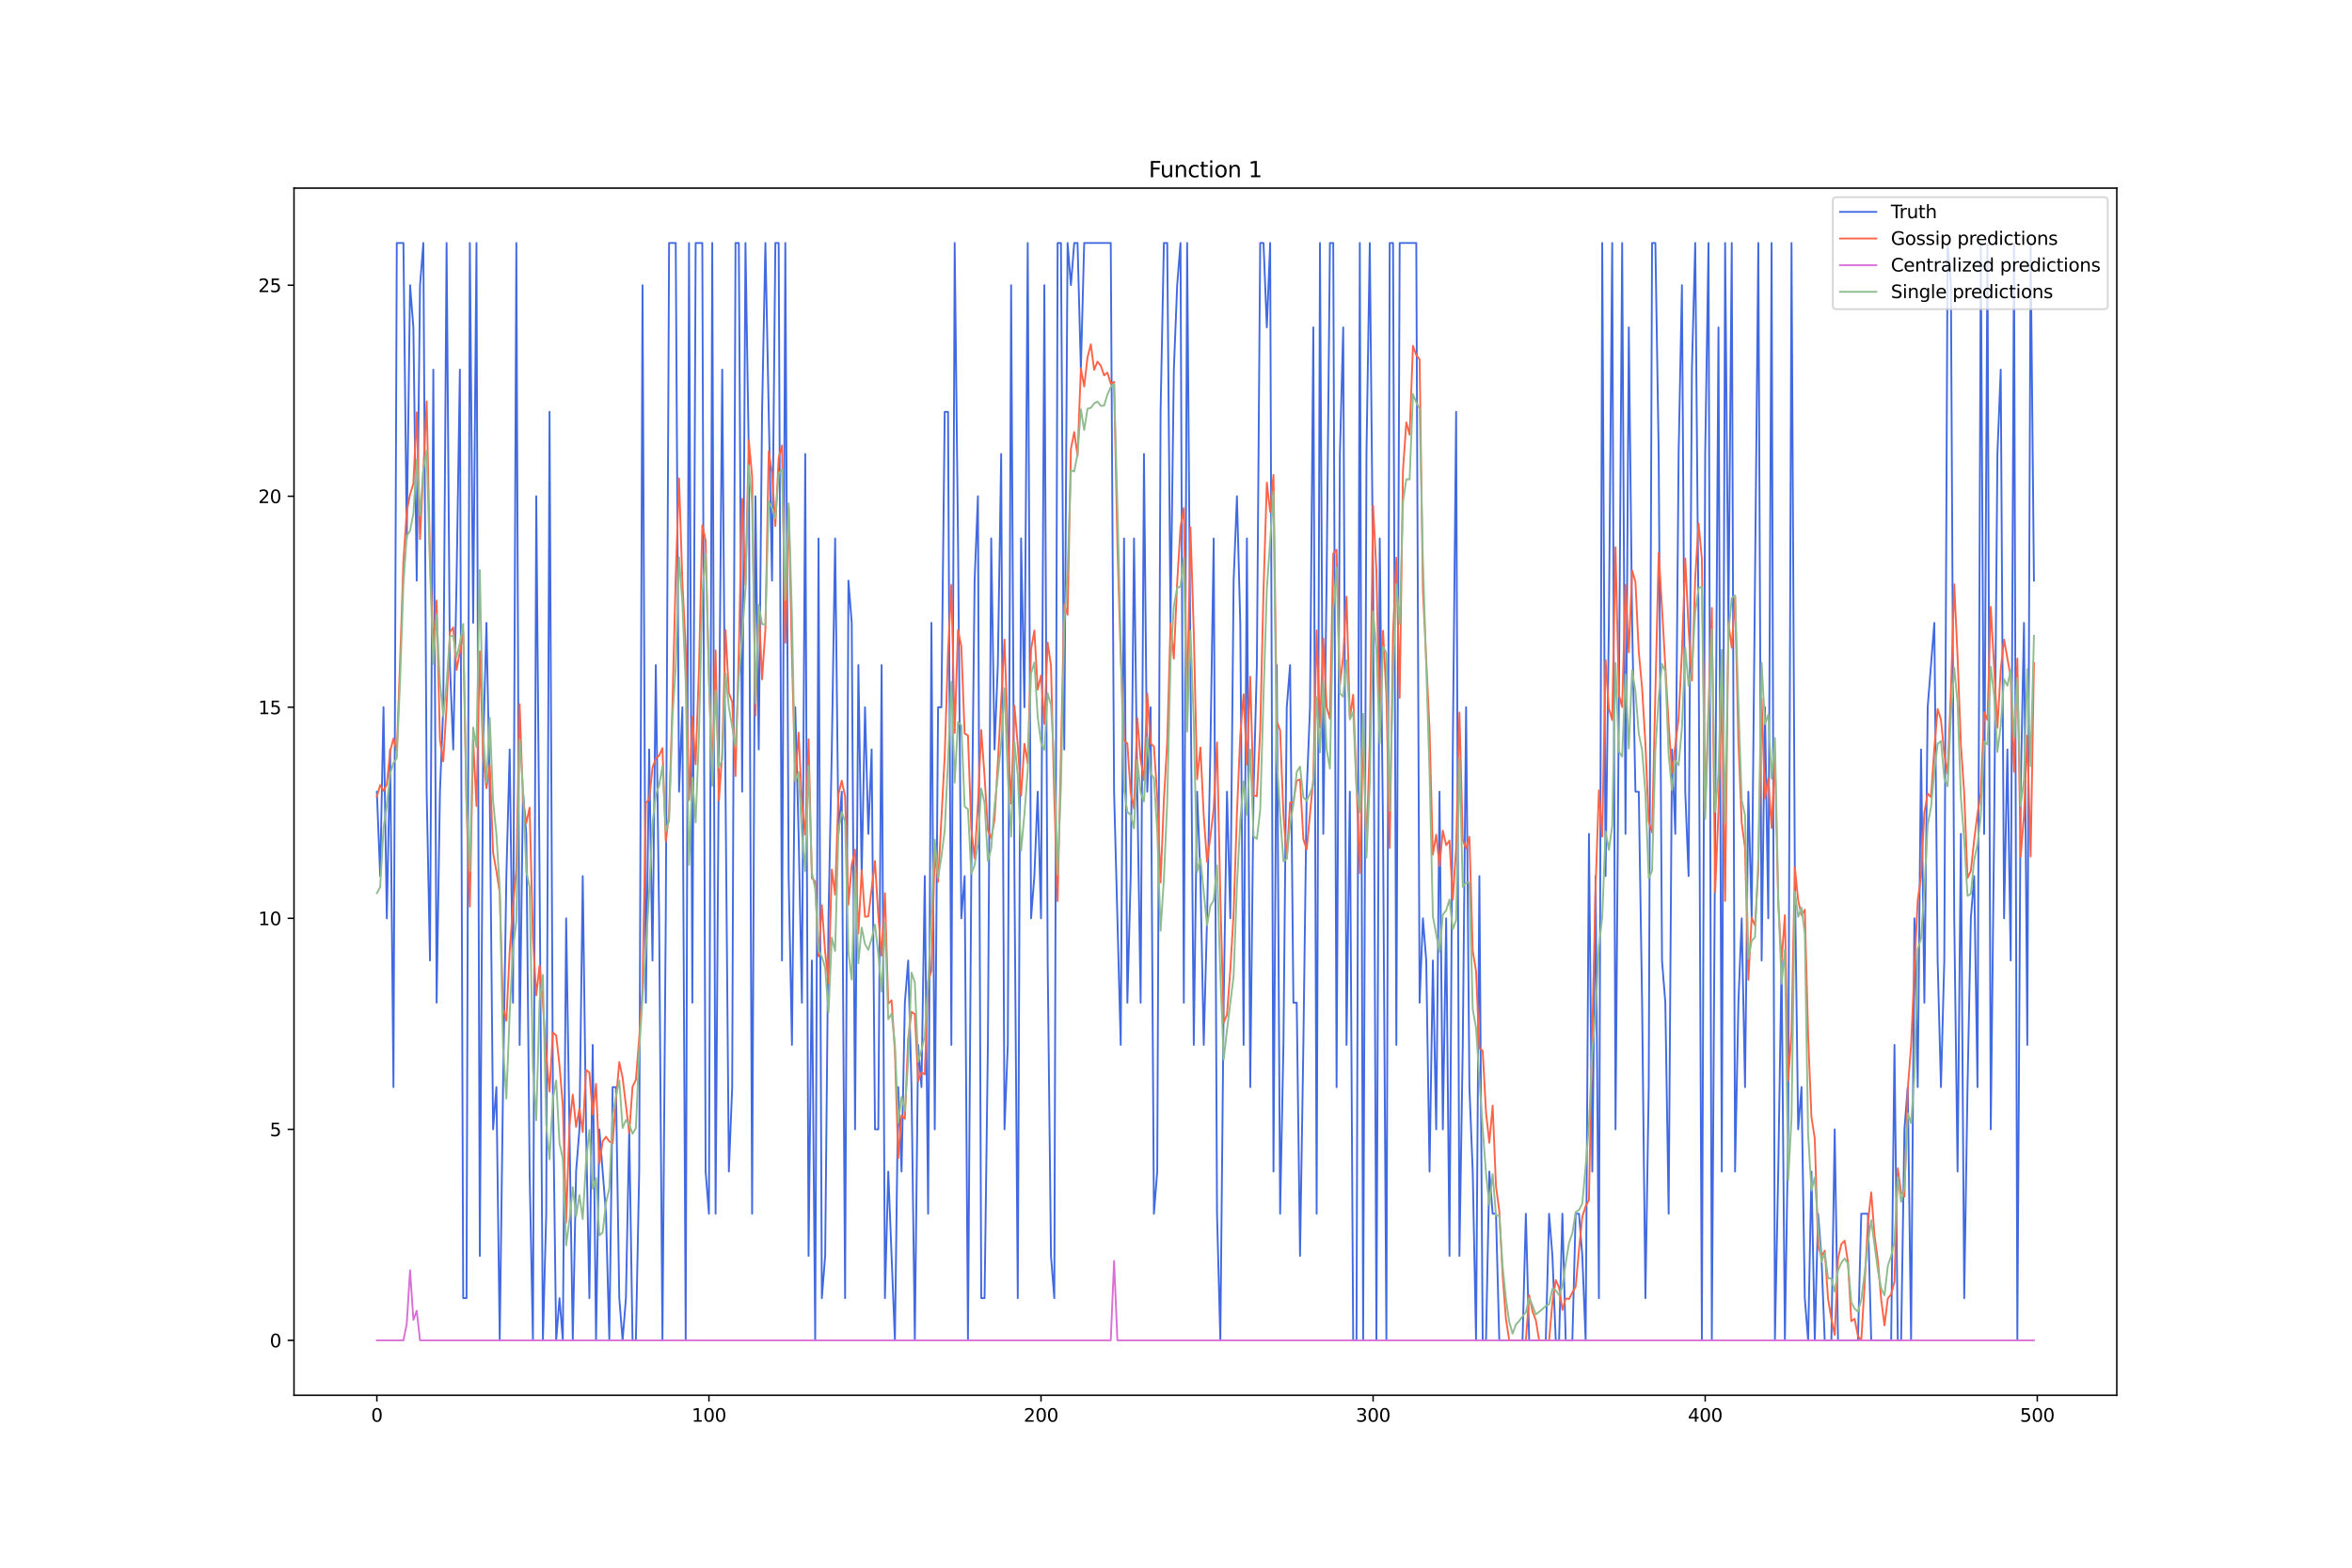 <?xml version="1.0" encoding="utf-8" standalone="no"?>
<!DOCTYPE svg PUBLIC "-//W3C//DTD SVG 1.1//EN"
  "http://www.w3.org/Graphics/SVG/1.1/DTD/svg11.dtd">
<svg xmlns:xlink="http://www.w3.org/1999/xlink" width="1296pt" height="864pt" viewBox="0 0 1296 864" xmlns="http://www.w3.org/2000/svg" version="1.1">
 <defs>
  <style type="text/css">*{stroke-linejoin: round; stroke-linecap: butt}</style>
 </defs>
 <g id="figure_1">
  <g id="patch_1">
   <path d="M 0 864 
L 1296 864 
L 1296 0 
L 0 0 
z
" style="fill: #ffffff"/>
  </g>
  <g id="axes_1">
   <g id="patch_2">
    <path d="M 162 768.96 
L 1166.4 768.96 
L 1166.4 103.68 
L 162 103.68 
z
" style="fill: #ffffff"/>
   </g>
   <g id="matplotlib.axis_1">
    <g id="xtick_1">
     <g id="line2d_1">
      <defs>
       <path id="mf5f12e6bbc" d="M 0 0 
L 0 3.5 
" style="stroke: #000000; stroke-width: 0.8"/>
      </defs>
      <g>
       <use xlink:href="#mf5f12e6bbc" x="207.655" y="768.96" style="stroke: #000000; stroke-width: 0.8"/>
      </g>
     </g>
     <g id="text_1">
      <!-- 0 -->
      <g transform="translate(204.473 783.558) scale(0.1 -0.1)">
       <defs>
        <path id="DejaVuSans-30" d="M 2034 4250 
Q 1547 4250 1301 3770 
Q 1056 3291 1056 2328 
Q 1056 1369 1301 889 
Q 1547 409 2034 409 
Q 2525 409 2770 889 
Q 3016 1369 3016 2328 
Q 3016 3291 2770 3770 
Q 2525 4250 2034 4250 
z
M 2034 4750 
Q 2819 4750 3233 4129 
Q 3647 3509 3647 2328 
Q 3647 1150 3233 529 
Q 2819 -91 2034 -91 
Q 1250 -91 836 529 
Q 422 1150 422 2328 
Q 422 3509 836 4129 
Q 1250 4750 2034 4750 
z
" transform="scale(0.016)"/>
       </defs>
       <use xlink:href="#DejaVuSans-30"/>
      </g>
     </g>
    </g>
    <g id="xtick_2">
     <g id="line2d_2">
      <g>
       <use xlink:href="#mf5f12e6bbc" x="390.639" y="768.96" style="stroke: #000000; stroke-width: 0.8"/>
      </g>
     </g>
     <g id="text_2">
      <!-- 100 -->
      <g transform="translate(381.095 783.558) scale(0.1 -0.1)">
       <defs>
        <path id="DejaVuSans-31" d="M 794 531 
L 1825 531 
L 1825 4091 
L 703 3866 
L 703 4441 
L 1819 4666 
L 2450 4666 
L 2450 531 
L 3481 531 
L 3481 0 
L 794 0 
L 794 531 
z
" transform="scale(0.016)"/>
       </defs>
       <use xlink:href="#DejaVuSans-31"/>
       <use xlink:href="#DejaVuSans-30" x="63.623"/>
       <use xlink:href="#DejaVuSans-30" x="127.246"/>
      </g>
     </g>
    </g>
    <g id="xtick_3">
     <g id="line2d_3">
      <g>
       <use xlink:href="#mf5f12e6bbc" x="573.623" y="768.96" style="stroke: #000000; stroke-width: 0.8"/>
      </g>
     </g>
     <g id="text_3">
      <!-- 200 -->
      <g transform="translate(564.079 783.558) scale(0.1 -0.1)">
       <defs>
        <path id="DejaVuSans-32" d="M 1228 531 
L 3431 531 
L 3431 0 
L 469 0 
L 469 531 
Q 828 903 1448 1529 
Q 2069 2156 2228 2338 
Q 2531 2678 2651 2914 
Q 2772 3150 2772 3378 
Q 2772 3750 2511 3984 
Q 2250 4219 1831 4219 
Q 1534 4219 1204 4116 
Q 875 4013 500 3803 
L 500 4441 
Q 881 4594 1212 4672 
Q 1544 4750 1819 4750 
Q 2544 4750 2975 4387 
Q 3406 4025 3406 3419 
Q 3406 3131 3298 2873 
Q 3191 2616 2906 2266 
Q 2828 2175 2409 1742 
Q 1991 1309 1228 531 
z
" transform="scale(0.016)"/>
       </defs>
       <use xlink:href="#DejaVuSans-32"/>
       <use xlink:href="#DejaVuSans-30" x="63.623"/>
       <use xlink:href="#DejaVuSans-30" x="127.246"/>
      </g>
     </g>
    </g>
    <g id="xtick_4">
     <g id="line2d_4">
      <g>
       <use xlink:href="#mf5f12e6bbc" x="756.607" y="768.96" style="stroke: #000000; stroke-width: 0.8"/>
      </g>
     </g>
     <g id="text_4">
      <!-- 300 -->
      <g transform="translate(747.063 783.558) scale(0.1 -0.1)">
       <defs>
        <path id="DejaVuSans-33" d="M 2597 2516 
Q 3050 2419 3304 2112 
Q 3559 1806 3559 1356 
Q 3559 666 3084 287 
Q 2609 -91 1734 -91 
Q 1441 -91 1130 -33 
Q 819 25 488 141 
L 488 750 
Q 750 597 1062 519 
Q 1375 441 1716 441 
Q 2309 441 2620 675 
Q 2931 909 2931 1356 
Q 2931 1769 2642 2001 
Q 2353 2234 1838 2234 
L 1294 2234 
L 1294 2753 
L 1863 2753 
Q 2328 2753 2575 2939 
Q 2822 3125 2822 3475 
Q 2822 3834 2567 4026 
Q 2313 4219 1838 4219 
Q 1578 4219 1281 4162 
Q 984 4106 628 3988 
L 628 4550 
Q 988 4650 1302 4700 
Q 1616 4750 1894 4750 
Q 2613 4750 3031 4423 
Q 3450 4097 3450 3541 
Q 3450 3153 3228 2886 
Q 3006 2619 2597 2516 
z
" transform="scale(0.016)"/>
       </defs>
       <use xlink:href="#DejaVuSans-33"/>
       <use xlink:href="#DejaVuSans-30" x="63.623"/>
       <use xlink:href="#DejaVuSans-30" x="127.246"/>
      </g>
     </g>
    </g>
    <g id="xtick_5">
     <g id="line2d_5">
      <g>
       <use xlink:href="#mf5f12e6bbc" x="939.591" y="768.96" style="stroke: #000000; stroke-width: 0.8"/>
      </g>
     </g>
     <g id="text_5">
      <!-- 400 -->
      <g transform="translate(930.047 783.558) scale(0.1 -0.1)">
       <defs>
        <path id="DejaVuSans-34" d="M 2419 4116 
L 825 1625 
L 2419 1625 
L 2419 4116 
z
M 2253 4666 
L 3047 4666 
L 3047 1625 
L 3713 1625 
L 3713 1100 
L 3047 1100 
L 3047 0 
L 2419 0 
L 2419 1100 
L 313 1100 
L 313 1709 
L 2253 4666 
z
" transform="scale(0.016)"/>
       </defs>
       <use xlink:href="#DejaVuSans-34"/>
       <use xlink:href="#DejaVuSans-30" x="63.623"/>
       <use xlink:href="#DejaVuSans-30" x="127.246"/>
      </g>
     </g>
    </g>
    <g id="xtick_6">
     <g id="line2d_6">
      <g>
       <use xlink:href="#mf5f12e6bbc" x="1122.575" y="768.96" style="stroke: #000000; stroke-width: 0.8"/>
      </g>
     </g>
     <g id="text_6">
      <!-- 500 -->
      <g transform="translate(1113.032 783.558) scale(0.1 -0.1)">
       <defs>
        <path id="DejaVuSans-35" d="M 691 4666 
L 3169 4666 
L 3169 4134 
L 1269 4134 
L 1269 2991 
Q 1406 3038 1543 3061 
Q 1681 3084 1819 3084 
Q 2600 3084 3056 2656 
Q 3513 2228 3513 1497 
Q 3513 744 3044 326 
Q 2575 -91 1722 -91 
Q 1428 -91 1123 -41 
Q 819 9 494 109 
L 494 744 
Q 775 591 1075 516 
Q 1375 441 1709 441 
Q 2250 441 2565 725 
Q 2881 1009 2881 1497 
Q 2881 1984 2565 2268 
Q 2250 2553 1709 2553 
Q 1456 2553 1204 2497 
Q 953 2441 691 2322 
L 691 4666 
z
" transform="scale(0.016)"/>
       </defs>
       <use xlink:href="#DejaVuSans-35"/>
       <use xlink:href="#DejaVuSans-30" x="63.623"/>
       <use xlink:href="#DejaVuSans-30" x="127.246"/>
      </g>
     </g>
    </g>
   </g>
   <g id="matplotlib.axis_2">
    <g id="ytick_1">
     <g id="line2d_7">
      <defs>
       <path id="m0bccd82c14" d="M 0 0 
L -3.5 0 
" style="stroke: #000000; stroke-width: 0.8"/>
      </defs>
      <g>
       <use xlink:href="#m0bccd82c14" x="162" y="738.72" style="stroke: #000000; stroke-width: 0.8"/>
      </g>
     </g>
     <g id="text_7">
      <!-- 0 -->
      <g transform="translate(148.637 742.519) scale(0.1 -0.1)">
       <use xlink:href="#DejaVuSans-30"/>
      </g>
     </g>
    </g>
    <g id="ytick_2">
     <g id="line2d_8">
      <g>
       <use xlink:href="#m0bccd82c14" x="162" y="622.412" style="stroke: #000000; stroke-width: 0.8"/>
      </g>
     </g>
     <g id="text_8">
      <!-- 5 -->
      <g transform="translate(148.637 626.212) scale(0.1 -0.1)">
       <use xlink:href="#DejaVuSans-35"/>
      </g>
     </g>
    </g>
    <g id="ytick_3">
     <g id="line2d_9">
      <g>
       <use xlink:href="#m0bccd82c14" x="162" y="506.105" style="stroke: #000000; stroke-width: 0.8"/>
      </g>
     </g>
     <g id="text_9">
      <!-- 10 -->
      <g transform="translate(142.275 509.904) scale(0.1 -0.1)">
       <use xlink:href="#DejaVuSans-31"/>
       <use xlink:href="#DejaVuSans-30" x="63.623"/>
      </g>
     </g>
    </g>
    <g id="ytick_4">
     <g id="line2d_10">
      <g>
       <use xlink:href="#m0bccd82c14" x="162" y="389.797" style="stroke: #000000; stroke-width: 0.8"/>
      </g>
     </g>
     <g id="text_10">
      <!-- 15 -->
      <g transform="translate(142.275 393.596) scale(0.1 -0.1)">
       <use xlink:href="#DejaVuSans-31"/>
       <use xlink:href="#DejaVuSans-35" x="63.623"/>
      </g>
     </g>
    </g>
    <g id="ytick_5">
     <g id="line2d_11">
      <g>
       <use xlink:href="#m0bccd82c14" x="162" y="273.489" style="stroke: #000000; stroke-width: 0.8"/>
      </g>
     </g>
     <g id="text_11">
      <!-- 20 -->
      <g transform="translate(142.275 277.288) scale(0.1 -0.1)">
       <use xlink:href="#DejaVuSans-32"/>
       <use xlink:href="#DejaVuSans-30" x="63.623"/>
      </g>
     </g>
    </g>
    <g id="ytick_6">
     <g id="line2d_12">
      <g>
       <use xlink:href="#m0bccd82c14" x="162" y="157.182" style="stroke: #000000; stroke-width: 0.8"/>
      </g>
     </g>
     <g id="text_12">
      <!-- 25 -->
      <g transform="translate(142.275 160.981) scale(0.1 -0.1)">
       <use xlink:href="#DejaVuSans-32"/>
       <use xlink:href="#DejaVuSans-35" x="63.623"/>
      </g>
     </g>
    </g>
   </g>
   <g id="line2d_13">
    <path d="M 207.655 436.32 
L 209.484 482.843 
L 211.314 389.797 
L 213.144 506.105 
L 214.974 413.058 
L 216.804 599.151 
L 218.634 133.92 
L 222.293 133.92 
L 224.123 296.751 
L 225.953 157.182 
L 227.783 180.443 
L 229.613 320.012 
L 231.442 157.182 
L 233.272 133.92 
L 235.102 436.32 
L 236.932 529.366 
L 238.762 203.705 
L 240.592 552.628 
L 242.422 436.32 
L 244.251 389.797 
L 246.081 133.92 
L 247.911 366.535 
L 249.741 413.058 
L 251.571 320.012 
L 253.401 203.705 
L 255.23 715.458 
L 257.06 715.458 
L 258.89 133.92 
L 260.72 343.274 
L 262.55 133.92 
L 264.38 692.197 
L 266.209 413.058 
L 268.039 343.274 
L 269.869 436.32 
L 271.699 622.412 
L 273.529 599.151 
L 275.359 738.72 
L 277.189 599.151 
L 279.018 482.843 
L 280.848 413.058 
L 282.678 552.628 
L 284.508 133.92 
L 286.338 575.889 
L 288.168 436.32 
L 289.997 459.582 
L 291.827 645.674 
L 293.657 738.72 
L 295.487 273.489 
L 297.317 482.843 
L 299.147 738.72 
L 300.976 668.935 
L 302.806 226.966 
L 304.636 599.151 
L 306.466 738.72 
L 308.296 715.458 
L 310.126 738.72 
L 311.956 506.105 
L 315.615 738.72 
L 317.445 645.674 
L 319.275 622.412 
L 321.105 482.843 
L 322.935 622.412 
L 324.764 715.458 
L 326.594 575.889 
L 328.424 738.72 
L 330.254 622.412 
L 333.914 668.935 
L 335.743 738.72 
L 337.573 599.151 
L 339.403 599.151 
L 341.233 715.458 
L 343.063 738.72 
L 344.893 715.458 
L 346.723 622.412 
L 348.552 738.72 
L 350.382 738.72 
L 352.212 645.674 
L 354.042 157.182 
L 355.872 552.628 
L 357.702 413.058 
L 359.531 529.366 
L 361.361 366.535 
L 363.191 506.105 
L 365.021 738.72 
L 366.851 506.105 
L 368.681 133.92 
L 372.34 133.92 
L 374.17 436.32 
L 376 389.797 
L 377.83 738.72 
L 379.66 133.92 
L 381.489 552.628 
L 383.319 133.92 
L 386.979 133.92 
L 388.809 645.674 
L 390.639 668.935 
L 392.469 133.92 
L 394.298 668.935 
L 396.128 413.058 
L 397.958 203.705 
L 399.788 436.32 
L 401.618 645.674 
L 403.448 599.151 
L 405.277 133.92 
L 407.107 133.92 
L 408.937 436.32 
L 410.767 133.92 
L 412.597 250.228 
L 414.427 668.935 
L 416.256 273.489 
L 418.086 413.058 
L 419.916 226.966 
L 421.746 133.92 
L 425.406 320.012 
L 427.236 133.92 
L 429.065 133.92 
L 430.895 529.366 
L 432.725 133.92 
L 434.555 482.843 
L 436.385 575.889 
L 438.215 389.797 
L 440.044 459.582 
L 441.874 552.628 
L 443.704 250.228 
L 445.534 692.197 
L 447.364 529.366 
L 449.194 738.72 
L 451.023 296.751 
L 452.853 715.458 
L 454.683 692.197 
L 456.513 506.105 
L 458.343 413.058 
L 460.173 296.751 
L 462.003 459.582 
L 463.832 436.32 
L 465.662 715.458 
L 467.492 320.012 
L 469.322 343.274 
L 471.152 622.412 
L 472.982 366.535 
L 474.811 482.843 
L 476.641 389.797 
L 478.471 459.582 
L 480.301 413.058 
L 482.131 622.412 
L 483.961 622.412 
L 485.79 366.535 
L 487.62 715.458 
L 489.45 645.674 
L 493.11 738.72 
L 494.94 599.151 
L 496.77 645.674 
L 498.599 552.628 
L 500.429 529.366 
L 502.259 599.151 
L 504.089 738.72 
L 505.919 575.889 
L 507.749 599.151 
L 509.578 482.843 
L 511.408 668.935 
L 513.238 343.274 
L 515.068 622.412 
L 516.898 389.797 
L 518.728 389.797 
L 520.557 226.966 
L 522.387 226.966 
L 524.217 575.889 
L 526.047 133.92 
L 527.877 296.751 
L 529.707 506.105 
L 531.536 482.843 
L 533.366 738.72 
L 535.196 482.843 
L 537.026 320.012 
L 538.856 273.489 
L 540.686 715.458 
L 542.516 715.458 
L 544.345 575.889 
L 546.175 296.751 
L 548.005 413.058 
L 549.835 366.535 
L 551.665 250.228 
L 553.495 622.412 
L 555.324 575.889 
L 557.154 157.182 
L 558.984 482.843 
L 560.814 715.458 
L 562.644 296.751 
L 564.474 389.797 
L 566.303 133.92 
L 568.133 506.105 
L 569.963 482.843 
L 571.793 436.32 
L 573.623 506.105 
L 575.453 157.182 
L 577.283 529.366 
L 579.112 692.197 
L 580.942 715.458 
L 582.772 133.92 
L 584.602 133.92 
L 586.432 413.058 
L 588.262 133.92 
L 590.091 157.182 
L 591.921 133.92 
L 593.751 133.92 
L 595.581 203.705 
L 597.411 133.92 
L 612.05 133.92 
L 613.879 436.32 
L 617.539 575.889 
L 619.369 296.751 
L 621.199 552.628 
L 623.029 482.843 
L 624.858 296.751 
L 626.688 436.32 
L 628.518 552.628 
L 630.348 250.228 
L 632.178 436.32 
L 634.008 389.797 
L 635.837 668.935 
L 637.667 645.674 
L 639.497 226.966 
L 641.327 133.92 
L 643.157 133.92 
L 644.987 343.274 
L 646.817 203.705 
L 648.646 157.182 
L 650.476 133.92 
L 652.306 552.628 
L 654.136 133.92 
L 655.966 366.535 
L 657.796 575.889 
L 659.625 436.32 
L 661.455 482.843 
L 663.285 575.889 
L 665.115 506.105 
L 666.945 413.058 
L 668.775 296.751 
L 670.604 668.935 
L 672.434 738.72 
L 674.264 552.628 
L 676.094 436.32 
L 677.924 506.105 
L 679.754 320.012 
L 681.583 273.489 
L 683.413 343.274 
L 685.243 575.889 
L 687.073 296.751 
L 688.903 599.151 
L 690.733 436.32 
L 692.563 366.535 
L 694.392 133.92 
L 696.222 133.92 
L 698.052 180.443 
L 699.882 133.92 
L 701.712 645.674 
L 703.542 366.535 
L 705.371 668.935 
L 707.201 575.889 
L 709.031 389.797 
L 710.861 366.535 
L 712.691 552.628 
L 714.521 552.628 
L 716.35 692.197 
L 718.18 575.889 
L 720.01 436.32 
L 721.84 389.797 
L 723.67 180.443 
L 725.5 668.935 
L 727.33 133.92 
L 729.159 459.582 
L 730.989 320.012 
L 732.819 133.92 
L 734.649 133.92 
L 736.479 599.151 
L 738.309 250.228 
L 740.138 180.443 
L 741.968 575.889 
L 743.798 436.32 
L 745.628 738.72 
L 747.458 738.72 
L 749.288 133.92 
L 751.117 738.72 
L 752.947 250.228 
L 754.777 133.92 
L 756.607 320.012 
L 758.437 738.72 
L 760.267 296.751 
L 762.097 459.582 
L 763.926 738.72 
L 765.756 133.92 
L 767.586 133.92 
L 769.416 575.889 
L 771.246 133.92 
L 780.395 133.92 
L 782.225 552.628 
L 784.055 506.105 
L 785.884 529.366 
L 787.714 645.674 
L 789.544 529.366 
L 791.374 622.412 
L 793.204 436.32 
L 795.034 622.412 
L 796.864 506.105 
L 798.693 692.197 
L 800.523 413.058 
L 802.353 226.966 
L 804.183 692.197 
L 806.013 575.889 
L 807.843 389.797 
L 809.672 599.151 
L 811.502 645.674 
L 813.332 738.72 
L 815.162 482.843 
L 816.992 738.72 
L 818.822 738.72 
L 820.651 645.674 
L 822.481 668.935 
L 824.311 668.935 
L 826.141 738.72 
L 838.95 738.72 
L 840.78 668.935 
L 842.61 738.72 
L 851.759 738.72 
L 853.589 668.935 
L 855.418 692.197 
L 857.248 738.72 
L 859.078 738.72 
L 860.908 668.935 
L 862.738 738.72 
L 866.397 738.72 
L 868.227 668.935 
L 870.057 668.935 
L 871.887 692.197 
L 873.717 738.72 
L 875.547 459.582 
L 877.377 645.674 
L 879.206 482.843 
L 881.036 715.458 
L 882.866 133.92 
L 884.696 482.843 
L 886.526 343.274 
L 888.356 133.92 
L 890.185 622.412 
L 892.015 389.797 
L 893.845 133.92 
L 895.675 459.582 
L 897.505 180.443 
L 899.335 343.274 
L 901.164 436.32 
L 902.994 436.32 
L 904.824 552.628 
L 906.654 715.458 
L 908.484 599.151 
L 910.314 133.92 
L 912.144 133.92 
L 913.973 250.228 
L 915.803 529.366 
L 917.633 552.628 
L 919.463 668.935 
L 921.293 413.058 
L 923.123 459.582 
L 924.952 250.228 
L 926.782 157.182 
L 928.612 436.32 
L 930.442 482.843 
L 932.272 203.705 
L 934.102 133.92 
L 935.931 343.274 
L 937.761 738.72 
L 939.591 250.228 
L 941.421 133.92 
L 943.251 738.72 
L 946.911 180.443 
L 948.74 645.674 
L 950.57 133.92 
L 952.4 343.274 
L 954.23 133.92 
L 956.06 645.674 
L 957.89 552.628 
L 959.719 506.105 
L 961.549 599.151 
L 963.379 436.32 
L 965.209 506.105 
L 968.869 133.92 
L 970.698 529.366 
L 972.528 389.797 
L 974.358 506.105 
L 976.188 133.92 
L 978.018 738.72 
L 979.848 645.674 
L 981.678 529.366 
L 983.507 738.72 
L 985.337 622.412 
L 987.167 133.92 
L 988.997 482.843 
L 990.827 622.412 
L 992.657 599.151 
L 994.486 715.458 
L 996.316 738.72 
L 998.146 645.674 
L 999.976 738.72 
L 1001.806 668.935 
L 1003.636 692.197 
L 1005.465 738.72 
L 1009.125 738.72 
L 1010.955 622.412 
L 1012.785 738.72 
L 1023.764 738.72 
L 1025.594 668.935 
L 1029.253 668.935 
L 1031.083 738.72 
L 1042.062 738.72 
L 1043.892 575.889 
L 1045.722 738.72 
L 1047.552 738.72 
L 1049.382 622.412 
L 1051.211 599.151 
L 1053.041 738.72 
L 1054.871 506.105 
L 1056.701 599.151 
L 1058.531 413.058 
L 1060.361 552.628 
L 1062.191 389.797 
L 1065.85 343.274 
L 1067.68 529.366 
L 1069.51 599.151 
L 1071.34 529.366 
L 1073.17 133.92 
L 1074.999 157.182 
L 1076.829 506.105 
L 1078.659 645.674 
L 1080.489 459.582 
L 1082.319 715.458 
L 1084.149 599.151 
L 1085.978 506.105 
L 1087.808 482.843 
L 1089.638 599.151 
L 1091.468 133.92 
L 1093.298 459.582 
L 1095.128 133.92 
L 1096.958 622.412 
L 1098.787 459.582 
L 1100.617 250.228 
L 1102.447 203.705 
L 1104.277 506.105 
L 1106.107 413.058 
L 1107.937 529.366 
L 1109.766 133.92 
L 1111.596 738.72 
L 1113.426 436.32 
L 1115.256 343.274 
L 1117.086 575.889 
L 1118.916 133.92 
L 1120.745 320.012 
L 1120.745 320.012 
" clip-path="url(#p1ed154a6aa)" style="fill: none; stroke: #4169e1; stroke-linecap: square"/>
   </g>
   <g id="line2d_14">
    <path d="M 207.655 438.923 
L 209.484 432.738 
L 211.314 435.887 
L 213.144 432.281 
L 214.974 414.104 
L 216.804 407.03 
L 218.634 414.125 
L 220.463 364.113 
L 222.293 309.462 
L 224.123 281.805 
L 225.953 272.527 
L 227.783 266.448 
L 229.613 227.246 
L 231.442 297.116 
L 235.102 221.157 
L 236.932 308.361 
L 238.762 355.763 
L 240.592 330.98 
L 242.422 407.825 
L 244.251 419.632 
L 246.081 389.032 
L 247.911 348.527 
L 249.741 345.772 
L 251.571 369.18 
L 253.401 359.436 
L 255.23 348.287 
L 257.06 444.316 
L 258.89 499.673 
L 260.72 407.683 
L 262.55 444.255 
L 264.38 358.962 
L 266.209 416.449 
L 268.039 434.437 
L 269.869 421.549 
L 271.699 469.853 
L 273.529 480.082 
L 275.359 491.972 
L 277.189 555.286 
L 279.018 562.569 
L 280.848 524.234 
L 282.678 499.194 
L 284.508 479.141 
L 286.338 388.161 
L 288.168 440.852 
L 289.997 453.55 
L 291.827 445.074 
L 293.657 516.915 
L 295.487 548.534 
L 297.317 532.096 
L 299.147 552.912 
L 300.976 581.388 
L 302.806 601.6 
L 304.636 569.026 
L 306.466 570.655 
L 308.296 587.169 
L 310.126 609.513 
L 311.956 673.882 
L 313.785 620.343 
L 315.615 603.243 
L 317.445 621.013 
L 319.275 611.026 
L 321.105 623.921 
L 322.935 589.643 
L 324.764 591.087 
L 326.594 614.265 
L 328.424 597.356 
L 330.254 641.318 
L 332.084 629.068 
L 333.914 626.49 
L 335.743 629.068 
L 337.573 630.047 
L 339.403 606.154 
L 341.233 585.332 
L 343.063 593.941 
L 346.723 624.312 
L 348.552 598.883 
L 350.382 595.186 
L 352.212 572.149 
L 354.042 544.707 
L 355.872 442.353 
L 357.702 440.786 
L 359.531 423.058 
L 361.361 418.067 
L 363.191 416.433 
L 365.021 412.317 
L 366.851 463.856 
L 368.681 448.443 
L 370.51 389.038 
L 372.34 317.612 
L 374.17 263.63 
L 376 320.807 
L 377.83 356.42 
L 379.66 440.97 
L 381.489 395.102 
L 383.319 421.276 
L 385.149 368.355 
L 386.979 289.539 
L 388.809 297.752 
L 390.639 373.904 
L 392.469 427.334 
L 394.298 358.425 
L 396.128 441.327 
L 397.958 414.957 
L 399.788 347.196 
L 401.618 381.894 
L 403.448 386.92 
L 405.277 427.661 
L 407.107 358.409 
L 408.937 274.925 
L 410.767 322.4 
L 412.597 242.643 
L 414.427 262.572 
L 416.256 394.472 
L 418.086 333.797 
L 419.916 374.41 
L 421.746 346.991 
L 423.576 248.795 
L 425.406 260.849 
L 427.236 289.973 
L 429.065 252.323 
L 430.895 245.475 
L 432.725 354.317 
L 434.555 279.334 
L 436.385 362.011 
L 438.215 430.604 
L 440.044 403.762 
L 441.874 442.69 
L 443.704 460.03 
L 445.534 407.461 
L 447.364 484.027 
L 449.194 485.764 
L 451.023 527.08 
L 452.853 498.844 
L 454.683 524.901 
L 456.513 541.945 
L 458.343 479.221 
L 460.173 493.068 
L 462.003 437.715 
L 463.832 430.232 
L 465.662 439.025 
L 467.492 498.688 
L 469.322 476.525 
L 471.152 468.298 
L 472.982 514.537 
L 474.811 479.683 
L 476.641 505.276 
L 478.471 505.042 
L 482.131 474.541 
L 483.961 504.783 
L 485.79 526.729 
L 487.62 492.286 
L 489.45 553.145 
L 491.28 551.299 
L 493.11 579.503 
L 494.94 638.367 
L 496.77 614.719 
L 498.599 616.652 
L 500.429 572.283 
L 502.259 557.644 
L 504.089 558.989 
L 505.919 595.838 
L 507.749 591.011 
L 509.578 592.165 
L 511.408 540.911 
L 513.238 534.97 
L 515.068 469.931 
L 516.898 486.084 
L 520.557 416.569 
L 522.387 359.211 
L 524.217 322.316 
L 526.047 403.885 
L 527.877 347.093 
L 529.707 356.298 
L 531.536 404.27 
L 533.366 405.261 
L 535.196 456.814 
L 537.026 473.114 
L 538.856 443.339 
L 540.686 402.356 
L 542.516 427.958 
L 544.345 457.579 
L 546.175 462.059 
L 548.005 451.914 
L 549.835 420.189 
L 553.495 352.473 
L 555.324 406.527 
L 557.154 442.829 
L 558.984 388.99 
L 560.814 410.704 
L 562.644 438.544 
L 564.474 409.97 
L 566.303 420.674 
L 568.133 357.949 
L 569.963 347.477 
L 571.793 380.075 
L 573.623 372.298 
L 575.453 399.042 
L 577.283 354.147 
L 579.112 366.766 
L 580.942 439.937 
L 582.772 496.631 
L 586.432 333.035 
L 588.262 338.841 
L 590.091 247.521 
L 591.921 238.117 
L 593.751 251.265 
L 595.581 203.054 
L 597.411 213.038 
L 599.241 196.899 
L 601.07 189.762 
L 602.9 203.869 
L 604.73 199.286 
L 606.56 201.553 
L 608.39 206.883 
L 610.22 205.344 
L 612.05 211.457 
L 613.879 210.453 
L 615.709 300.442 
L 617.539 361.611 
L 619.369 408.058 
L 621.199 409.805 
L 623.029 437.045 
L 624.858 445.7 
L 626.688 395.826 
L 628.518 418.75 
L 630.348 430.076 
L 632.178 382.111 
L 634.008 409.775 
L 635.837 411.368 
L 637.667 438.757 
L 639.497 486.393 
L 641.327 440.911 
L 643.157 409.08 
L 644.987 343.639 
L 646.817 362.995 
L 648.646 321.167 
L 650.476 290.582 
L 652.306 280.003 
L 654.136 389.385 
L 655.966 290.609 
L 657.796 348.452 
L 659.625 429.469 
L 661.455 411.934 
L 663.285 449.66 
L 665.115 475.088 
L 666.945 461.107 
L 668.775 445.54 
L 670.604 409.138 
L 672.434 494.12 
L 674.264 563.599 
L 676.094 559.192 
L 677.924 534.553 
L 679.754 503.047 
L 681.583 448.1 
L 683.413 405.183 
L 685.243 382.648 
L 687.073 421.281 
L 688.903 372.96 
L 690.733 438.357 
L 692.563 438.843 
L 694.392 402.514 
L 696.222 325.361 
L 698.052 265.971 
L 699.882 282.119 
L 701.712 261.773 
L 703.542 397.555 
L 705.371 402.548 
L 707.201 449.359 
L 709.031 473.127 
L 710.861 442.31 
L 712.691 442.025 
L 714.521 430.236 
L 716.35 429.571 
L 718.18 462.546 
L 720.01 468.105 
L 723.67 429.004 
L 725.5 347.457 
L 727.33 401.107 
L 729.159 351.792 
L 730.989 389.689 
L 732.819 396.159 
L 734.649 305.008 
L 736.479 302.949 
L 738.309 377.548 
L 740.138 361.699 
L 741.968 328.824 
L 743.798 395.675 
L 745.628 382.896 
L 749.288 481.187 
L 751.117 402.535 
L 752.947 468.128 
L 754.777 408.166 
L 756.607 278.698 
L 758.437 314.898 
L 760.267 402.126 
L 762.097 347.651 
L 763.926 382.993 
L 765.756 467.37 
L 767.586 349.359 
L 769.416 307.389 
L 771.246 384.568 
L 773.076 259.103 
L 774.905 232.801 
L 776.735 239.55 
L 778.565 190.6 
L 780.395 195.698 
L 782.225 198.057 
L 784.055 325.328 
L 787.714 402.066 
L 789.544 471.043 
L 791.374 459.99 
L 793.204 477.324 
L 795.034 457.793 
L 796.864 465.796 
L 798.693 463.278 
L 800.523 495.847 
L 802.353 467.659 
L 804.183 392.721 
L 806.013 462.825 
L 807.843 467.693 
L 809.672 461.167 
L 811.502 523.926 
L 813.332 535.212 
L 815.162 577.758 
L 816.992 579.08 
L 818.822 613.14 
L 820.651 629.788 
L 822.481 609.333 
L 824.311 653.71 
L 826.141 667.414 
L 827.971 702.701 
L 829.801 726.924 
L 831.63 738.72 
L 840.78 738.72 
L 842.61 713.784 
L 844.439 722.781 
L 846.269 727.552 
L 848.099 738.72 
L 853.589 738.72 
L 855.418 717.646 
L 857.248 705.524 
L 859.078 709.479 
L 860.908 721.969 
L 862.738 715.574 
L 864.568 715.928 
L 866.397 712.339 
L 868.227 709.139 
L 870.057 688.769 
L 871.887 670.592 
L 873.717 664.774 
L 875.547 661.425 
L 877.377 569.36 
L 879.206 488.547 
L 881.036 435.576 
L 882.866 461.071 
L 884.696 363.765 
L 886.526 390.542 
L 888.356 396.848 
L 890.185 301.61 
L 892.015 382.805 
L 893.845 389.645 
L 895.675 322.337 
L 897.505 359.563 
L 899.335 314.403 
L 901.164 320.769 
L 902.994 359.201 
L 904.824 379.299 
L 906.654 409.811 
L 908.484 452.838 
L 910.314 458.793 
L 913.973 304.704 
L 915.803 335.238 
L 919.463 399.138 
L 921.293 425.993 
L 924.952 395.845 
L 926.782 359.094 
L 928.612 307.763 
L 930.442 346.395 
L 932.272 375.135 
L 934.102 318.612 
L 935.931 288.46 
L 937.761 307.774 
L 939.591 445.706 
L 943.251 335.047 
L 945.081 491.658 
L 946.911 447.028 
L 948.74 377.831 
L 950.57 496.516 
L 952.4 343.496 
L 954.23 357.032 
L 956.06 328.78 
L 957.89 408.823 
L 959.719 453.616 
L 961.549 467.232 
L 963.379 540.042 
L 965.209 505.793 
L 967.039 510.152 
L 968.869 479.531 
L 970.698 384.914 
L 972.528 439.999 
L 974.358 428.827 
L 976.188 456.353 
L 978.018 416.96 
L 979.848 497.564 
L 981.678 529.728 
L 983.507 504.376 
L 985.337 595.58 
L 987.167 569.033 
L 988.997 478.033 
L 990.827 496.161 
L 992.657 504.397 
L 994.486 501.331 
L 996.316 570.887 
L 998.146 615.694 
L 999.976 627.488 
L 1001.806 686.572 
L 1003.636 692.32 
L 1005.465 689.351 
L 1007.295 715.813 
L 1009.125 726.906 
L 1010.955 735.729 
L 1012.785 693.647 
L 1014.615 685.68 
L 1016.444 683.78 
L 1018.274 695.563 
L 1020.104 728.162 
L 1021.934 726.847 
L 1023.764 736.373 
L 1025.594 738.72 
L 1027.424 708.18 
L 1029.253 674.033 
L 1031.083 657.112 
L 1032.913 680.972 
L 1034.743 694.642 
L 1036.573 716.271 
L 1038.403 730.469 
L 1040.232 715.616 
L 1042.062 713.277 
L 1043.892 706.348 
L 1045.722 643.929 
L 1047.552 657.278 
L 1049.382 659.456 
L 1051.211 600.1 
L 1053.041 576.609 
L 1054.871 534.027 
L 1056.701 496.281 
L 1058.531 483.012 
L 1060.361 447.87 
L 1062.191 437.316 
L 1064.02 439.325 
L 1065.85 412.551 
L 1067.68 390.777 
L 1069.51 396.69 
L 1071.34 415.603 
L 1073.17 426.461 
L 1074.999 380.902 
L 1076.829 322.006 
L 1078.659 361.995 
L 1080.489 410.545 
L 1082.319 437.223 
L 1084.149 483.877 
L 1085.978 479.973 
L 1087.808 462.881 
L 1089.638 448.443 
L 1091.468 437.027 
L 1093.298 392.589 
L 1095.128 396.84 
L 1096.958 334.45 
L 1100.617 401.16 
L 1102.447 369.04 
L 1104.277 352.48 
L 1107.937 373.134 
L 1109.766 425.377 
L 1111.596 362.967 
L 1113.426 472.158 
L 1115.256 449.439 
L 1117.086 405.33 
L 1118.916 472.064 
L 1120.745 365.427 
L 1120.745 365.427 
" clip-path="url(#p1ed154a6aa)" style="fill: none; stroke: #ff6347; stroke-linecap: square"/>
   </g>
   <g id="line2d_15">
    <path d="M 207.655 738.72 
L 222.293 738.72 
L 224.123 729.675 
L 225.953 700.074 
L 227.783 727.437 
L 229.613 722.41 
L 231.442 738.72 
L 612.05 738.72 
L 613.879 694.93 
L 615.709 738.72 
L 1120.745 738.72 
L 1120.745 738.72 
" clip-path="url(#p1ed154a6aa)" style="fill: none; stroke: #da70d6; stroke-linecap: square"/>
   </g>
   <g id="line2d_16">
    <path d="M 207.655 492.264 
L 209.484 488.919 
L 211.314 456.413 
L 213.144 443.967 
L 214.974 426.445 
L 216.804 420.459 
L 218.634 417.853 
L 220.463 374.616 
L 222.293 321.676 
L 224.123 295.476 
L 225.953 292.594 
L 227.783 282.933 
L 229.613 253.34 
L 231.442 284.025 
L 233.272 258.597 
L 235.102 248.214 
L 236.932 312.503 
L 238.762 365.893 
L 240.592 338.736 
L 242.422 376.011 
L 244.251 394.781 
L 246.081 376.435 
L 247.911 350.598 
L 249.741 350.459 
L 251.571 362.365 
L 253.401 354.415 
L 255.23 343.824 
L 257.06 442.131 
L 258.89 480.164 
L 260.72 400.913 
L 262.55 411.776 
L 264.38 314.126 
L 266.209 403.979 
L 268.039 431.082 
L 269.869 395.594 
L 271.699 441.549 
L 273.529 459.731 
L 275.359 489.66 
L 277.189 576.648 
L 279.018 605.474 
L 280.848 558.399 
L 282.678 522.615 
L 284.508 507.7 
L 286.338 407.666 
L 288.168 433.739 
L 289.997 479.983 
L 291.827 489.048 
L 293.657 588.733 
L 295.487 617.391 
L 297.317 551.491 
L 299.147 537.304 
L 300.976 619.735 
L 302.806 638.942 
L 304.636 605.642 
L 306.466 595.431 
L 308.296 630.156 
L 310.126 638.643 
L 311.956 686.413 
L 313.785 672.36 
L 315.615 654.301 
L 317.445 670.338 
L 319.275 658.66 
L 321.105 671.851 
L 322.935 640.044 
L 324.764 622.76 
L 326.594 655.166 
L 328.424 649.195 
L 330.254 680.872 
L 332.084 679.284 
L 333.914 662.856 
L 335.743 655.002 
L 337.573 614.718 
L 339.403 604.263 
L 341.233 595.392 
L 343.063 621.699 
L 344.893 617.276 
L 346.723 619.808 
L 348.552 624.848 
L 350.382 621.769 
L 352.212 579.515 
L 354.042 549.74 
L 355.872 523.06 
L 357.702 491.809 
L 359.531 453.966 
L 361.361 437.997 
L 363.191 432.879 
L 365.021 422.418 
L 366.851 458.129 
L 368.681 452.393 
L 370.51 395.626 
L 372.34 367.781 
L 374.17 307.196 
L 376 332.515 
L 377.83 376.263 
L 379.66 476.653 
L 381.489 428.623 
L 383.319 453.278 
L 385.149 404.88 
L 386.979 326.839 
L 388.809 305.275 
L 390.639 372.091 
L 392.469 433.2 
L 394.298 380.569 
L 396.128 423.06 
L 397.958 418.783 
L 399.788 371.229 
L 401.618 389.853 
L 405.277 411.374 
L 407.107 373.776 
L 408.937 350.327 
L 410.767 324.529 
L 412.597 256.488 
L 414.427 277.811 
L 416.256 387.613 
L 418.086 333.354 
L 419.916 343.93 
L 421.746 344.285 
L 423.576 276.45 
L 425.406 279.921 
L 427.236 285.619 
L 429.065 261.355 
L 430.895 258.683 
L 432.725 330.728 
L 434.555 277.423 
L 436.385 339.319 
L 438.215 430.72 
L 440.044 425.529 
L 441.874 459.389 
L 443.704 480.185 
L 445.534 421.984 
L 447.364 480.859 
L 449.194 489.725 
L 451.023 523.83 
L 452.853 527.357 
L 454.683 533.191 
L 456.513 558.158 
L 458.343 516.753 
L 460.173 524.165 
L 462.003 457.635 
L 463.832 447.548 
L 465.662 452.803 
L 467.492 524.81 
L 469.322 539.907 
L 471.152 477.816 
L 472.982 530.9 
L 474.811 511.206 
L 476.641 520.361 
L 478.471 523.519 
L 480.301 517.245 
L 482.131 509.55 
L 483.961 525.79 
L 485.79 546.437 
L 487.62 508.304 
L 489.45 561.752 
L 491.28 558.689 
L 493.11 575.15 
L 494.94 618.782 
L 496.77 604.515 
L 498.599 612.173 
L 500.429 584.306 
L 502.259 536.068 
L 504.089 541.319 
L 505.919 585.175 
L 507.749 578.855 
L 509.578 570.75 
L 511.408 542.202 
L 515.068 462.645 
L 516.898 483.713 
L 518.728 472.099 
L 520.557 457.762 
L 522.387 418.842 
L 524.217 375.826 
L 526.047 431.341 
L 527.877 397.993 
L 529.707 399.715 
L 531.536 444.523 
L 533.366 445.982 
L 535.196 481.509 
L 537.026 476.822 
L 538.856 465.263 
L 540.686 434.632 
L 542.516 442.491 
L 544.345 474.536 
L 546.175 467.64 
L 548.005 444.124 
L 549.835 427.603 
L 551.665 409.304 
L 553.495 379.321 
L 555.324 427.885 
L 557.154 461.105 
L 558.984 409.098 
L 560.814 427.209 
L 562.644 468.868 
L 564.474 448.724 
L 566.303 424.723 
L 568.133 371.095 
L 569.963 365.091 
L 571.793 394.981 
L 573.623 409.381 
L 575.453 413.286 
L 577.283 382.095 
L 579.112 388.66 
L 580.942 420.15 
L 582.772 482.039 
L 584.602 433.04 
L 586.432 344.581 
L 588.262 313.988 
L 590.091 259.167 
L 591.921 259.825 
L 593.751 250.129 
L 595.581 225.531 
L 597.411 236.958 
L 599.241 225.277 
L 601.07 224.776 
L 602.9 222.353 
L 604.73 221.297 
L 606.56 223.677 
L 608.39 223.564 
L 610.22 217.458 
L 612.05 213.285 
L 613.879 211.65 
L 615.709 279.248 
L 617.539 353.562 
L 619.369 434.899 
L 621.199 447.523 
L 623.029 449.137 
L 624.858 456.568 
L 626.688 418.897 
L 628.518 436.883 
L 630.348 441.715 
L 632.178 406.395 
L 634.008 426.273 
L 635.837 428.849 
L 637.667 458.057 
L 639.497 512.988 
L 641.327 484.356 
L 643.157 442.062 
L 644.987 363.999 
L 646.817 334.14 
L 648.646 323.985 
L 650.476 323.325 
L 652.306 307.458 
L 654.136 403.228 
L 655.966 347.669 
L 657.796 398.061 
L 659.625 480.556 
L 661.455 473.228 
L 665.115 509.972 
L 666.945 499.165 
L 668.775 496.276 
L 670.604 476.974 
L 672.434 536.288 
L 674.264 584.031 
L 676.094 567.724 
L 679.754 537.809 
L 681.583 487.943 
L 683.413 452.473 
L 685.243 430.58 
L 687.073 449.124 
L 688.903 413.122 
L 690.733 460.927 
L 692.563 462.378 
L 694.392 446.432 
L 696.222 383.574 
L 698.052 324.832 
L 701.712 271.06 
L 703.542 418.017 
L 705.371 448.97 
L 707.201 474.651 
L 709.031 473.311 
L 710.861 454.56 
L 712.691 443.426 
L 714.521 425.428 
L 716.35 422.483 
L 718.18 439.398 
L 720.01 441.399 
L 721.84 437.173 
L 723.67 432.55 
L 725.5 384.249 
L 727.33 414.737 
L 729.159 375.463 
L 730.989 413.044 
L 732.819 423.627 
L 734.649 335.996 
L 736.479 312.974 
L 738.309 382.101 
L 740.138 384 
L 741.968 363.924 
L 743.798 396.527 
L 745.628 392.329 
L 747.458 435.037 
L 749.288 447.812 
L 751.117 393.398 
L 752.947 472.73 
L 754.777 431.44 
L 756.607 337.105 
L 758.437 358.118 
L 760.267 409.83 
L 762.097 356.431 
L 763.926 359.974 
L 765.756 446.936 
L 767.586 372.377 
L 769.416 321.99 
L 771.246 343.727 
L 773.076 276.661 
L 774.905 264.133 
L 776.735 264.219 
L 778.565 217.212 
L 780.395 221.89 
L 782.225 225.17 
L 784.055 308.935 
L 787.714 426.123 
L 789.544 505.085 
L 793.204 524.712 
L 795.034 504.106 
L 796.864 501.71 
L 798.693 495.732 
L 800.523 512.147 
L 802.353 507.234 
L 804.183 417.887 
L 806.013 488.776 
L 807.843 486.48 
L 809.672 486.418 
L 811.502 556.135 
L 813.332 566.524 
L 816.992 621.987 
L 818.822 646.613 
L 820.651 664.031 
L 822.481 647.043 
L 824.311 669.915 
L 826.141 669.971 
L 827.971 698.044 
L 829.801 715.88 
L 831.63 728.592 
L 833.46 735.016 
L 835.29 730.001 
L 837.12 728.044 
L 838.95 725.438 
L 840.78 723.231 
L 842.61 715.435 
L 844.439 719.485 
L 846.269 724.461 
L 849.929 721.472 
L 851.759 719.722 
L 853.589 718.82 
L 855.418 710.292 
L 857.248 711.113 
L 859.078 713.788 
L 860.908 708.977 
L 862.738 696.213 
L 864.568 684.993 
L 866.397 679.641 
L 868.227 667.991 
L 870.057 666.892 
L 871.887 663.298 
L 873.717 643.061 
L 875.547 619.868 
L 877.377 579.694 
L 879.206 557.137 
L 881.036 521.357 
L 882.866 505.589 
L 884.696 458.205 
L 886.526 468.43 
L 888.356 455.263 
L 890.185 365.401 
L 892.015 414.203 
L 893.845 417.045 
L 895.675 371.646 
L 897.505 412.569 
L 899.335 369.425 
L 901.164 381.065 
L 902.994 404.417 
L 904.824 413.283 
L 906.654 437.16 
L 908.484 484.144 
L 910.314 479.917 
L 912.144 413.61 
L 913.973 384.271 
L 915.803 365.907 
L 917.633 370.125 
L 919.463 415.859 
L 921.293 435.514 
L 923.123 419.21 
L 924.952 421.741 
L 926.782 400.92 
L 928.612 357.112 
L 930.442 377.885 
L 932.272 368.856 
L 934.102 337.677 
L 935.931 324.134 
L 937.761 323.369 
L 939.591 451.375 
L 941.421 396.28 
L 943.251 346.93 
L 945.081 447.405 
L 946.911 426.204 
L 948.74 358.179 
L 950.57 453.069 
L 952.4 348.966 
L 954.23 329.56 
L 956.06 328.165 
L 957.89 387.567 
L 959.719 441.092 
L 961.549 449.16 
L 963.379 528.308 
L 965.209 518.541 
L 967.039 516.538 
L 968.869 472.673 
L 970.698 365.256 
L 972.528 399.053 
L 974.358 393.885 
L 976.188 429.14 
L 978.018 406.759 
L 979.848 494.633 
L 981.678 542.226 
L 983.507 523.424 
L 985.337 650.537 
L 987.167 616.208 
L 988.997 491.357 
L 990.827 505.29 
L 992.657 500.252 
L 994.486 514.761 
L 996.316 625.151 
L 998.146 656.128 
L 999.976 648.938 
L 1001.806 675.751 
L 1003.636 695.605 
L 1005.465 690.555 
L 1007.295 704.48 
L 1009.125 704.634 
L 1010.955 711.845 
L 1012.785 700.275 
L 1014.615 695.894 
L 1016.444 693.597 
L 1018.274 696.497 
L 1020.104 717.648 
L 1021.934 721.287 
L 1023.764 722.945 
L 1025.594 716.316 
L 1027.424 701.958 
L 1029.253 685.163 
L 1031.083 672.482 
L 1034.743 700.094 
L 1036.573 710.112 
L 1038.403 713.849 
L 1040.232 697.663 
L 1042.062 692.159 
L 1043.892 684.319 
L 1045.722 648.699 
L 1047.552 662.406 
L 1049.382 654.635 
L 1051.211 613.605 
L 1053.041 618.979 
L 1054.871 593.16 
L 1056.701 522.964 
L 1058.531 517.396 
L 1060.361 490.001 
L 1062.191 454.443 
L 1064.02 445.067 
L 1065.85 424.975 
L 1067.68 409.963 
L 1069.51 408.446 
L 1071.34 428.84 
L 1073.17 433.362 
L 1074.999 394.421 
L 1076.829 368.112 
L 1078.659 387.073 
L 1080.489 439.408 
L 1082.319 462.879 
L 1084.149 493.698 
L 1085.978 492.634 
L 1087.808 474.088 
L 1089.638 465.409 
L 1091.468 449.563 
L 1093.298 408.614 
L 1095.128 410.307 
L 1096.958 367.419 
L 1098.787 383.207 
L 1100.617 414.448 
L 1102.447 400.003 
L 1104.277 374.293 
L 1106.107 377.912 
L 1107.937 369.267 
L 1109.766 406.084 
L 1111.596 373.819 
L 1113.426 444.065 
L 1115.256 429.747 
L 1117.086 368.724 
L 1118.916 422.217 
L 1120.745 350.39 
L 1120.745 350.39 
" clip-path="url(#p1ed154a6aa)" style="fill: none; stroke: #8fbc8f; stroke-linecap: square"/>
   </g>
   <g id="patch_3">
    <path d="M 162 768.96 
L 162 103.68 
" style="fill: none; stroke: #000000; stroke-width: 0.8; stroke-linejoin: miter; stroke-linecap: square"/>
   </g>
   <g id="patch_4">
    <path d="M 1166.4 768.96 
L 1166.4 103.68 
" style="fill: none; stroke: #000000; stroke-width: 0.8; stroke-linejoin: miter; stroke-linecap: square"/>
   </g>
   <g id="patch_5">
    <path d="M 162 768.96 
L 1166.4 768.96 
" style="fill: none; stroke: #000000; stroke-width: 0.8; stroke-linejoin: miter; stroke-linecap: square"/>
   </g>
   <g id="patch_6">
    <path d="M 162 103.68 
L 1166.4 103.68 
" style="fill: none; stroke: #000000; stroke-width: 0.8; stroke-linejoin: miter; stroke-linecap: square"/>
   </g>
   <g id="text_13">
    <!-- Function 1 -->
    <g transform="translate(632.958 97.68) scale(0.12 -0.12)">
     <defs>
      <path id="DejaVuSans-46" d="M 628 4666 
L 3309 4666 
L 3309 4134 
L 1259 4134 
L 1259 2759 
L 3109 2759 
L 3109 2228 
L 1259 2228 
L 1259 0 
L 628 0 
L 628 4666 
z
" transform="scale(0.016)"/>
      <path id="DejaVuSans-75" d="M 544 1381 
L 544 3500 
L 1119 3500 
L 1119 1403 
Q 1119 906 1312 657 
Q 1506 409 1894 409 
Q 2359 409 2629 706 
Q 2900 1003 2900 1516 
L 2900 3500 
L 3475 3500 
L 3475 0 
L 2900 0 
L 2900 538 
Q 2691 219 2414 64 
Q 2138 -91 1772 -91 
Q 1169 -91 856 284 
Q 544 659 544 1381 
z
M 1991 3584 
L 1991 3584 
z
" transform="scale(0.016)"/>
      <path id="DejaVuSans-6e" d="M 3513 2113 
L 3513 0 
L 2938 0 
L 2938 2094 
Q 2938 2591 2744 2837 
Q 2550 3084 2163 3084 
Q 1697 3084 1428 2787 
Q 1159 2491 1159 1978 
L 1159 0 
L 581 0 
L 581 3500 
L 1159 3500 
L 1159 2956 
Q 1366 3272 1645 3428 
Q 1925 3584 2291 3584 
Q 2894 3584 3203 3211 
Q 3513 2838 3513 2113 
z
" transform="scale(0.016)"/>
      <path id="DejaVuSans-63" d="M 3122 3366 
L 3122 2828 
Q 2878 2963 2633 3030 
Q 2388 3097 2138 3097 
Q 1578 3097 1268 2742 
Q 959 2388 959 1747 
Q 959 1106 1268 751 
Q 1578 397 2138 397 
Q 2388 397 2633 464 
Q 2878 531 3122 666 
L 3122 134 
Q 2881 22 2623 -34 
Q 2366 -91 2075 -91 
Q 1284 -91 818 406 
Q 353 903 353 1747 
Q 353 2603 823 3093 
Q 1294 3584 2113 3584 
Q 2378 3584 2631 3529 
Q 2884 3475 3122 3366 
z
" transform="scale(0.016)"/>
      <path id="DejaVuSans-74" d="M 1172 4494 
L 1172 3500 
L 2356 3500 
L 2356 3053 
L 1172 3053 
L 1172 1153 
Q 1172 725 1289 603 
Q 1406 481 1766 481 
L 2356 481 
L 2356 0 
L 1766 0 
Q 1100 0 847 248 
Q 594 497 594 1153 
L 594 3053 
L 172 3053 
L 172 3500 
L 594 3500 
L 594 4494 
L 1172 4494 
z
" transform="scale(0.016)"/>
      <path id="DejaVuSans-69" d="M 603 3500 
L 1178 3500 
L 1178 0 
L 603 0 
L 603 3500 
z
M 603 4863 
L 1178 4863 
L 1178 4134 
L 603 4134 
L 603 4863 
z
" transform="scale(0.016)"/>
      <path id="DejaVuSans-6f" d="M 1959 3097 
Q 1497 3097 1228 2736 
Q 959 2375 959 1747 
Q 959 1119 1226 758 
Q 1494 397 1959 397 
Q 2419 397 2687 759 
Q 2956 1122 2956 1747 
Q 2956 2369 2687 2733 
Q 2419 3097 1959 3097 
z
M 1959 3584 
Q 2709 3584 3137 3096 
Q 3566 2609 3566 1747 
Q 3566 888 3137 398 
Q 2709 -91 1959 -91 
Q 1206 -91 779 398 
Q 353 888 353 1747 
Q 353 2609 779 3096 
Q 1206 3584 1959 3584 
z
" transform="scale(0.016)"/>
      <path id="DejaVuSans-20" transform="scale(0.016)"/>
     </defs>
     <use xlink:href="#DejaVuSans-46"/>
     <use xlink:href="#DejaVuSans-75" x="52.02"/>
     <use xlink:href="#DejaVuSans-6e" x="115.398"/>
     <use xlink:href="#DejaVuSans-63" x="178.777"/>
     <use xlink:href="#DejaVuSans-74" x="233.758"/>
     <use xlink:href="#DejaVuSans-69" x="272.967"/>
     <use xlink:href="#DejaVuSans-6f" x="300.75"/>
     <use xlink:href="#DejaVuSans-6e" x="361.932"/>
     <use xlink:href="#DejaVuSans-20" x="425.311"/>
     <use xlink:href="#DejaVuSans-31" x="457.098"/>
    </g>
   </g>
   <g id="legend_1">
    <g id="patch_7">
     <path d="M 1011.906 170.393 
L 1159.4 170.393 
Q 1161.4 170.393 1161.4 168.393 
L 1161.4 110.68 
Q 1161.4 108.68 1159.4 108.68 
L 1011.906 108.68 
Q 1009.906 108.68 1009.906 110.68 
L 1009.906 168.393 
Q 1009.906 170.393 1011.906 170.393 
z
" style="fill: #ffffff; opacity: 0.8; stroke: #cccccc; stroke-linejoin: miter"/>
    </g>
    <g id="line2d_17">
     <path d="M 1013.906 116.778 
L 1023.906 116.778 
L 1033.906 116.778 
" style="fill: none; stroke: #4169e1; stroke-linecap: square"/>
    </g>
    <g id="text_14">
     <!-- Truth -->
     <g transform="translate(1041.906 120.278) scale(0.1 -0.1)">
      <defs>
       <path id="DejaVuSans-54" d="M -19 4666 
L 3928 4666 
L 3928 4134 
L 2272 4134 
L 2272 0 
L 1638 0 
L 1638 4134 
L -19 4134 
L -19 4666 
z
" transform="scale(0.016)"/>
       <path id="DejaVuSans-72" d="M 2631 2963 
Q 2534 3019 2420 3045 
Q 2306 3072 2169 3072 
Q 1681 3072 1420 2755 
Q 1159 2438 1159 1844 
L 1159 0 
L 581 0 
L 581 3500 
L 1159 3500 
L 1159 2956 
Q 1341 3275 1631 3429 
Q 1922 3584 2338 3584 
Q 2397 3584 2469 3576 
Q 2541 3569 2628 3553 
L 2631 2963 
z
" transform="scale(0.016)"/>
       <path id="DejaVuSans-68" d="M 3513 2113 
L 3513 0 
L 2938 0 
L 2938 2094 
Q 2938 2591 2744 2837 
Q 2550 3084 2163 3084 
Q 1697 3084 1428 2787 
Q 1159 2491 1159 1978 
L 1159 0 
L 581 0 
L 581 4863 
L 1159 4863 
L 1159 2956 
Q 1366 3272 1645 3428 
Q 1925 3584 2291 3584 
Q 2894 3584 3203 3211 
Q 3513 2838 3513 2113 
z
" transform="scale(0.016)"/>
      </defs>
      <use xlink:href="#DejaVuSans-54"/>
      <use xlink:href="#DejaVuSans-72" x="46.334"/>
      <use xlink:href="#DejaVuSans-75" x="87.447"/>
      <use xlink:href="#DejaVuSans-74" x="150.826"/>
      <use xlink:href="#DejaVuSans-68" x="190.035"/>
     </g>
    </g>
    <g id="line2d_18">
     <path d="M 1013.906 131.457 
L 1023.906 131.457 
L 1033.906 131.457 
" style="fill: none; stroke: #ff6347; stroke-linecap: square"/>
    </g>
    <g id="text_15">
     <!-- Gossip predictions -->
     <g transform="translate(1041.906 134.957) scale(0.1 -0.1)">
      <defs>
       <path id="DejaVuSans-47" d="M 3809 666 
L 3809 1919 
L 2778 1919 
L 2778 2438 
L 4434 2438 
L 4434 434 
Q 4069 175 3628 42 
Q 3188 -91 2688 -91 
Q 1594 -91 976 548 
Q 359 1188 359 2328 
Q 359 3472 976 4111 
Q 1594 4750 2688 4750 
Q 3144 4750 3555 4637 
Q 3966 4525 4313 4306 
L 4313 3634 
Q 3963 3931 3569 4081 
Q 3175 4231 2741 4231 
Q 1884 4231 1454 3753 
Q 1025 3275 1025 2328 
Q 1025 1384 1454 906 
Q 1884 428 2741 428 
Q 3075 428 3337 486 
Q 3600 544 3809 666 
z
" transform="scale(0.016)"/>
       <path id="DejaVuSans-73" d="M 2834 3397 
L 2834 2853 
Q 2591 2978 2328 3040 
Q 2066 3103 1784 3103 
Q 1356 3103 1142 2972 
Q 928 2841 928 2578 
Q 928 2378 1081 2264 
Q 1234 2150 1697 2047 
L 1894 2003 
Q 2506 1872 2764 1633 
Q 3022 1394 3022 966 
Q 3022 478 2636 193 
Q 2250 -91 1575 -91 
Q 1294 -91 989 -36 
Q 684 19 347 128 
L 347 722 
Q 666 556 975 473 
Q 1284 391 1588 391 
Q 1994 391 2212 530 
Q 2431 669 2431 922 
Q 2431 1156 2273 1281 
Q 2116 1406 1581 1522 
L 1381 1569 
Q 847 1681 609 1914 
Q 372 2147 372 2553 
Q 372 3047 722 3315 
Q 1072 3584 1716 3584 
Q 2034 3584 2315 3537 
Q 2597 3491 2834 3397 
z
" transform="scale(0.016)"/>
       <path id="DejaVuSans-70" d="M 1159 525 
L 1159 -1331 
L 581 -1331 
L 581 3500 
L 1159 3500 
L 1159 2969 
Q 1341 3281 1617 3432 
Q 1894 3584 2278 3584 
Q 2916 3584 3314 3078 
Q 3713 2572 3713 1747 
Q 3713 922 3314 415 
Q 2916 -91 2278 -91 
Q 1894 -91 1617 61 
Q 1341 213 1159 525 
z
M 3116 1747 
Q 3116 2381 2855 2742 
Q 2594 3103 2138 3103 
Q 1681 3103 1420 2742 
Q 1159 2381 1159 1747 
Q 1159 1113 1420 752 
Q 1681 391 2138 391 
Q 2594 391 2855 752 
Q 3116 1113 3116 1747 
z
" transform="scale(0.016)"/>
       <path id="DejaVuSans-65" d="M 3597 1894 
L 3597 1613 
L 953 1613 
Q 991 1019 1311 708 
Q 1631 397 2203 397 
Q 2534 397 2845 478 
Q 3156 559 3463 722 
L 3463 178 
Q 3153 47 2828 -22 
Q 2503 -91 2169 -91 
Q 1331 -91 842 396 
Q 353 884 353 1716 
Q 353 2575 817 3079 
Q 1281 3584 2069 3584 
Q 2775 3584 3186 3129 
Q 3597 2675 3597 1894 
z
M 3022 2063 
Q 3016 2534 2758 2815 
Q 2500 3097 2075 3097 
Q 1594 3097 1305 2825 
Q 1016 2553 972 2059 
L 3022 2063 
z
" transform="scale(0.016)"/>
       <path id="DejaVuSans-64" d="M 2906 2969 
L 2906 4863 
L 3481 4863 
L 3481 0 
L 2906 0 
L 2906 525 
Q 2725 213 2448 61 
Q 2172 -91 1784 -91 
Q 1150 -91 751 415 
Q 353 922 353 1747 
Q 353 2572 751 3078 
Q 1150 3584 1784 3584 
Q 2172 3584 2448 3432 
Q 2725 3281 2906 2969 
z
M 947 1747 
Q 947 1113 1208 752 
Q 1469 391 1925 391 
Q 2381 391 2643 752 
Q 2906 1113 2906 1747 
Q 2906 2381 2643 2742 
Q 2381 3103 1925 3103 
Q 1469 3103 1208 2742 
Q 947 2381 947 1747 
z
" transform="scale(0.016)"/>
      </defs>
      <use xlink:href="#DejaVuSans-47"/>
      <use xlink:href="#DejaVuSans-6f" x="77.49"/>
      <use xlink:href="#DejaVuSans-73" x="138.672"/>
      <use xlink:href="#DejaVuSans-73" x="190.771"/>
      <use xlink:href="#DejaVuSans-69" x="242.871"/>
      <use xlink:href="#DejaVuSans-70" x="270.654"/>
      <use xlink:href="#DejaVuSans-20" x="334.131"/>
      <use xlink:href="#DejaVuSans-70" x="365.918"/>
      <use xlink:href="#DejaVuSans-72" x="429.395"/>
      <use xlink:href="#DejaVuSans-65" x="468.258"/>
      <use xlink:href="#DejaVuSans-64" x="529.781"/>
      <use xlink:href="#DejaVuSans-69" x="593.258"/>
      <use xlink:href="#DejaVuSans-63" x="621.041"/>
      <use xlink:href="#DejaVuSans-74" x="676.021"/>
      <use xlink:href="#DejaVuSans-69" x="715.23"/>
      <use xlink:href="#DejaVuSans-6f" x="743.014"/>
      <use xlink:href="#DejaVuSans-6e" x="804.195"/>
      <use xlink:href="#DejaVuSans-73" x="867.574"/>
     </g>
    </g>
    <g id="line2d_19">
     <path d="M 1013.906 146.135 
L 1023.906 146.135 
L 1033.906 146.135 
" style="fill: none; stroke: #da70d6; stroke-linecap: square"/>
    </g>
    <g id="text_16">
     <!-- Centralized predictions -->
     <g transform="translate(1041.906 149.635) scale(0.1 -0.1)">
      <defs>
       <path id="DejaVuSans-43" d="M 4122 4306 
L 4122 3641 
Q 3803 3938 3442 4084 
Q 3081 4231 2675 4231 
Q 1875 4231 1450 3742 
Q 1025 3253 1025 2328 
Q 1025 1406 1450 917 
Q 1875 428 2675 428 
Q 3081 428 3442 575 
Q 3803 722 4122 1019 
L 4122 359 
Q 3791 134 3420 21 
Q 3050 -91 2638 -91 
Q 1578 -91 968 557 
Q 359 1206 359 2328 
Q 359 3453 968 4101 
Q 1578 4750 2638 4750 
Q 3056 4750 3426 4639 
Q 3797 4528 4122 4306 
z
" transform="scale(0.016)"/>
       <path id="DejaVuSans-61" d="M 2194 1759 
Q 1497 1759 1228 1600 
Q 959 1441 959 1056 
Q 959 750 1161 570 
Q 1363 391 1709 391 
Q 2188 391 2477 730 
Q 2766 1069 2766 1631 
L 2766 1759 
L 2194 1759 
z
M 3341 1997 
L 3341 0 
L 2766 0 
L 2766 531 
Q 2569 213 2275 61 
Q 1981 -91 1556 -91 
Q 1019 -91 701 211 
Q 384 513 384 1019 
Q 384 1609 779 1909 
Q 1175 2209 1959 2209 
L 2766 2209 
L 2766 2266 
Q 2766 2663 2505 2880 
Q 2244 3097 1772 3097 
Q 1472 3097 1187 3025 
Q 903 2953 641 2809 
L 641 3341 
Q 956 3463 1253 3523 
Q 1550 3584 1831 3584 
Q 2591 3584 2966 3190 
Q 3341 2797 3341 1997 
z
" transform="scale(0.016)"/>
       <path id="DejaVuSans-6c" d="M 603 4863 
L 1178 4863 
L 1178 0 
L 603 0 
L 603 4863 
z
" transform="scale(0.016)"/>
       <path id="DejaVuSans-7a" d="M 353 3500 
L 3084 3500 
L 3084 2975 
L 922 459 
L 3084 459 
L 3084 0 
L 275 0 
L 275 525 
L 2438 3041 
L 353 3041 
L 353 3500 
z
" transform="scale(0.016)"/>
      </defs>
      <use xlink:href="#DejaVuSans-43"/>
      <use xlink:href="#DejaVuSans-65" x="69.824"/>
      <use xlink:href="#DejaVuSans-6e" x="131.348"/>
      <use xlink:href="#DejaVuSans-74" x="194.727"/>
      <use xlink:href="#DejaVuSans-72" x="233.936"/>
      <use xlink:href="#DejaVuSans-61" x="275.049"/>
      <use xlink:href="#DejaVuSans-6c" x="336.328"/>
      <use xlink:href="#DejaVuSans-69" x="364.111"/>
      <use xlink:href="#DejaVuSans-7a" x="391.895"/>
      <use xlink:href="#DejaVuSans-65" x="444.385"/>
      <use xlink:href="#DejaVuSans-64" x="505.908"/>
      <use xlink:href="#DejaVuSans-20" x="569.385"/>
      <use xlink:href="#DejaVuSans-70" x="601.172"/>
      <use xlink:href="#DejaVuSans-72" x="664.648"/>
      <use xlink:href="#DejaVuSans-65" x="703.512"/>
      <use xlink:href="#DejaVuSans-64" x="765.035"/>
      <use xlink:href="#DejaVuSans-69" x="828.512"/>
      <use xlink:href="#DejaVuSans-63" x="856.295"/>
      <use xlink:href="#DejaVuSans-74" x="911.275"/>
      <use xlink:href="#DejaVuSans-69" x="950.484"/>
      <use xlink:href="#DejaVuSans-6f" x="978.268"/>
      <use xlink:href="#DejaVuSans-6e" x="1039.449"/>
      <use xlink:href="#DejaVuSans-73" x="1102.828"/>
     </g>
    </g>
    <g id="line2d_20">
     <path d="M 1013.906 160.813 
L 1023.906 160.813 
L 1033.906 160.813 
" style="fill: none; stroke: #8fbc8f; stroke-linecap: square"/>
    </g>
    <g id="text_17">
     <!-- Single predictions -->
     <g transform="translate(1041.906 164.313) scale(0.1 -0.1)">
      <defs>
       <path id="DejaVuSans-53" d="M 3425 4513 
L 3425 3897 
Q 3066 4069 2747 4153 
Q 2428 4238 2131 4238 
Q 1616 4238 1336 4038 
Q 1056 3838 1056 3469 
Q 1056 3159 1242 3001 
Q 1428 2844 1947 2747 
L 2328 2669 
Q 3034 2534 3370 2195 
Q 3706 1856 3706 1288 
Q 3706 609 3251 259 
Q 2797 -91 1919 -91 
Q 1588 -91 1214 -16 
Q 841 59 441 206 
L 441 856 
Q 825 641 1194 531 
Q 1563 422 1919 422 
Q 2459 422 2753 634 
Q 3047 847 3047 1241 
Q 3047 1584 2836 1778 
Q 2625 1972 2144 2069 
L 1759 2144 
Q 1053 2284 737 2584 
Q 422 2884 422 3419 
Q 422 4038 858 4394 
Q 1294 4750 2059 4750 
Q 2388 4750 2728 4690 
Q 3069 4631 3425 4513 
z
" transform="scale(0.016)"/>
       <path id="DejaVuSans-67" d="M 2906 1791 
Q 2906 2416 2648 2759 
Q 2391 3103 1925 3103 
Q 1463 3103 1205 2759 
Q 947 2416 947 1791 
Q 947 1169 1205 825 
Q 1463 481 1925 481 
Q 2391 481 2648 825 
Q 2906 1169 2906 1791 
z
M 3481 434 
Q 3481 -459 3084 -895 
Q 2688 -1331 1869 -1331 
Q 1566 -1331 1297 -1286 
Q 1028 -1241 775 -1147 
L 775 -588 
Q 1028 -725 1275 -790 
Q 1522 -856 1778 -856 
Q 2344 -856 2625 -561 
Q 2906 -266 2906 331 
L 2906 616 
Q 2728 306 2450 153 
Q 2172 0 1784 0 
Q 1141 0 747 490 
Q 353 981 353 1791 
Q 353 2603 747 3093 
Q 1141 3584 1784 3584 
Q 2172 3584 2450 3431 
Q 2728 3278 2906 2969 
L 2906 3500 
L 3481 3500 
L 3481 434 
z
" transform="scale(0.016)"/>
      </defs>
      <use xlink:href="#DejaVuSans-53"/>
      <use xlink:href="#DejaVuSans-69" x="63.477"/>
      <use xlink:href="#DejaVuSans-6e" x="91.26"/>
      <use xlink:href="#DejaVuSans-67" x="154.639"/>
      <use xlink:href="#DejaVuSans-6c" x="218.115"/>
      <use xlink:href="#DejaVuSans-65" x="245.898"/>
      <use xlink:href="#DejaVuSans-20" x="307.422"/>
      <use xlink:href="#DejaVuSans-70" x="339.209"/>
      <use xlink:href="#DejaVuSans-72" x="402.686"/>
      <use xlink:href="#DejaVuSans-65" x="441.549"/>
      <use xlink:href="#DejaVuSans-64" x="503.072"/>
      <use xlink:href="#DejaVuSans-69" x="566.549"/>
      <use xlink:href="#DejaVuSans-63" x="594.332"/>
      <use xlink:href="#DejaVuSans-74" x="649.312"/>
      <use xlink:href="#DejaVuSans-69" x="688.521"/>
      <use xlink:href="#DejaVuSans-6f" x="716.305"/>
      <use xlink:href="#DejaVuSans-6e" x="777.486"/>
      <use xlink:href="#DejaVuSans-73" x="840.865"/>
     </g>
    </g>
   </g>
  </g>
 </g>
 <defs>
  <clipPath id="p1ed154a6aa">
   <rect x="162" y="103.68" width="1004.4" height="665.28"/>
  </clipPath>
 </defs>
</svg>
